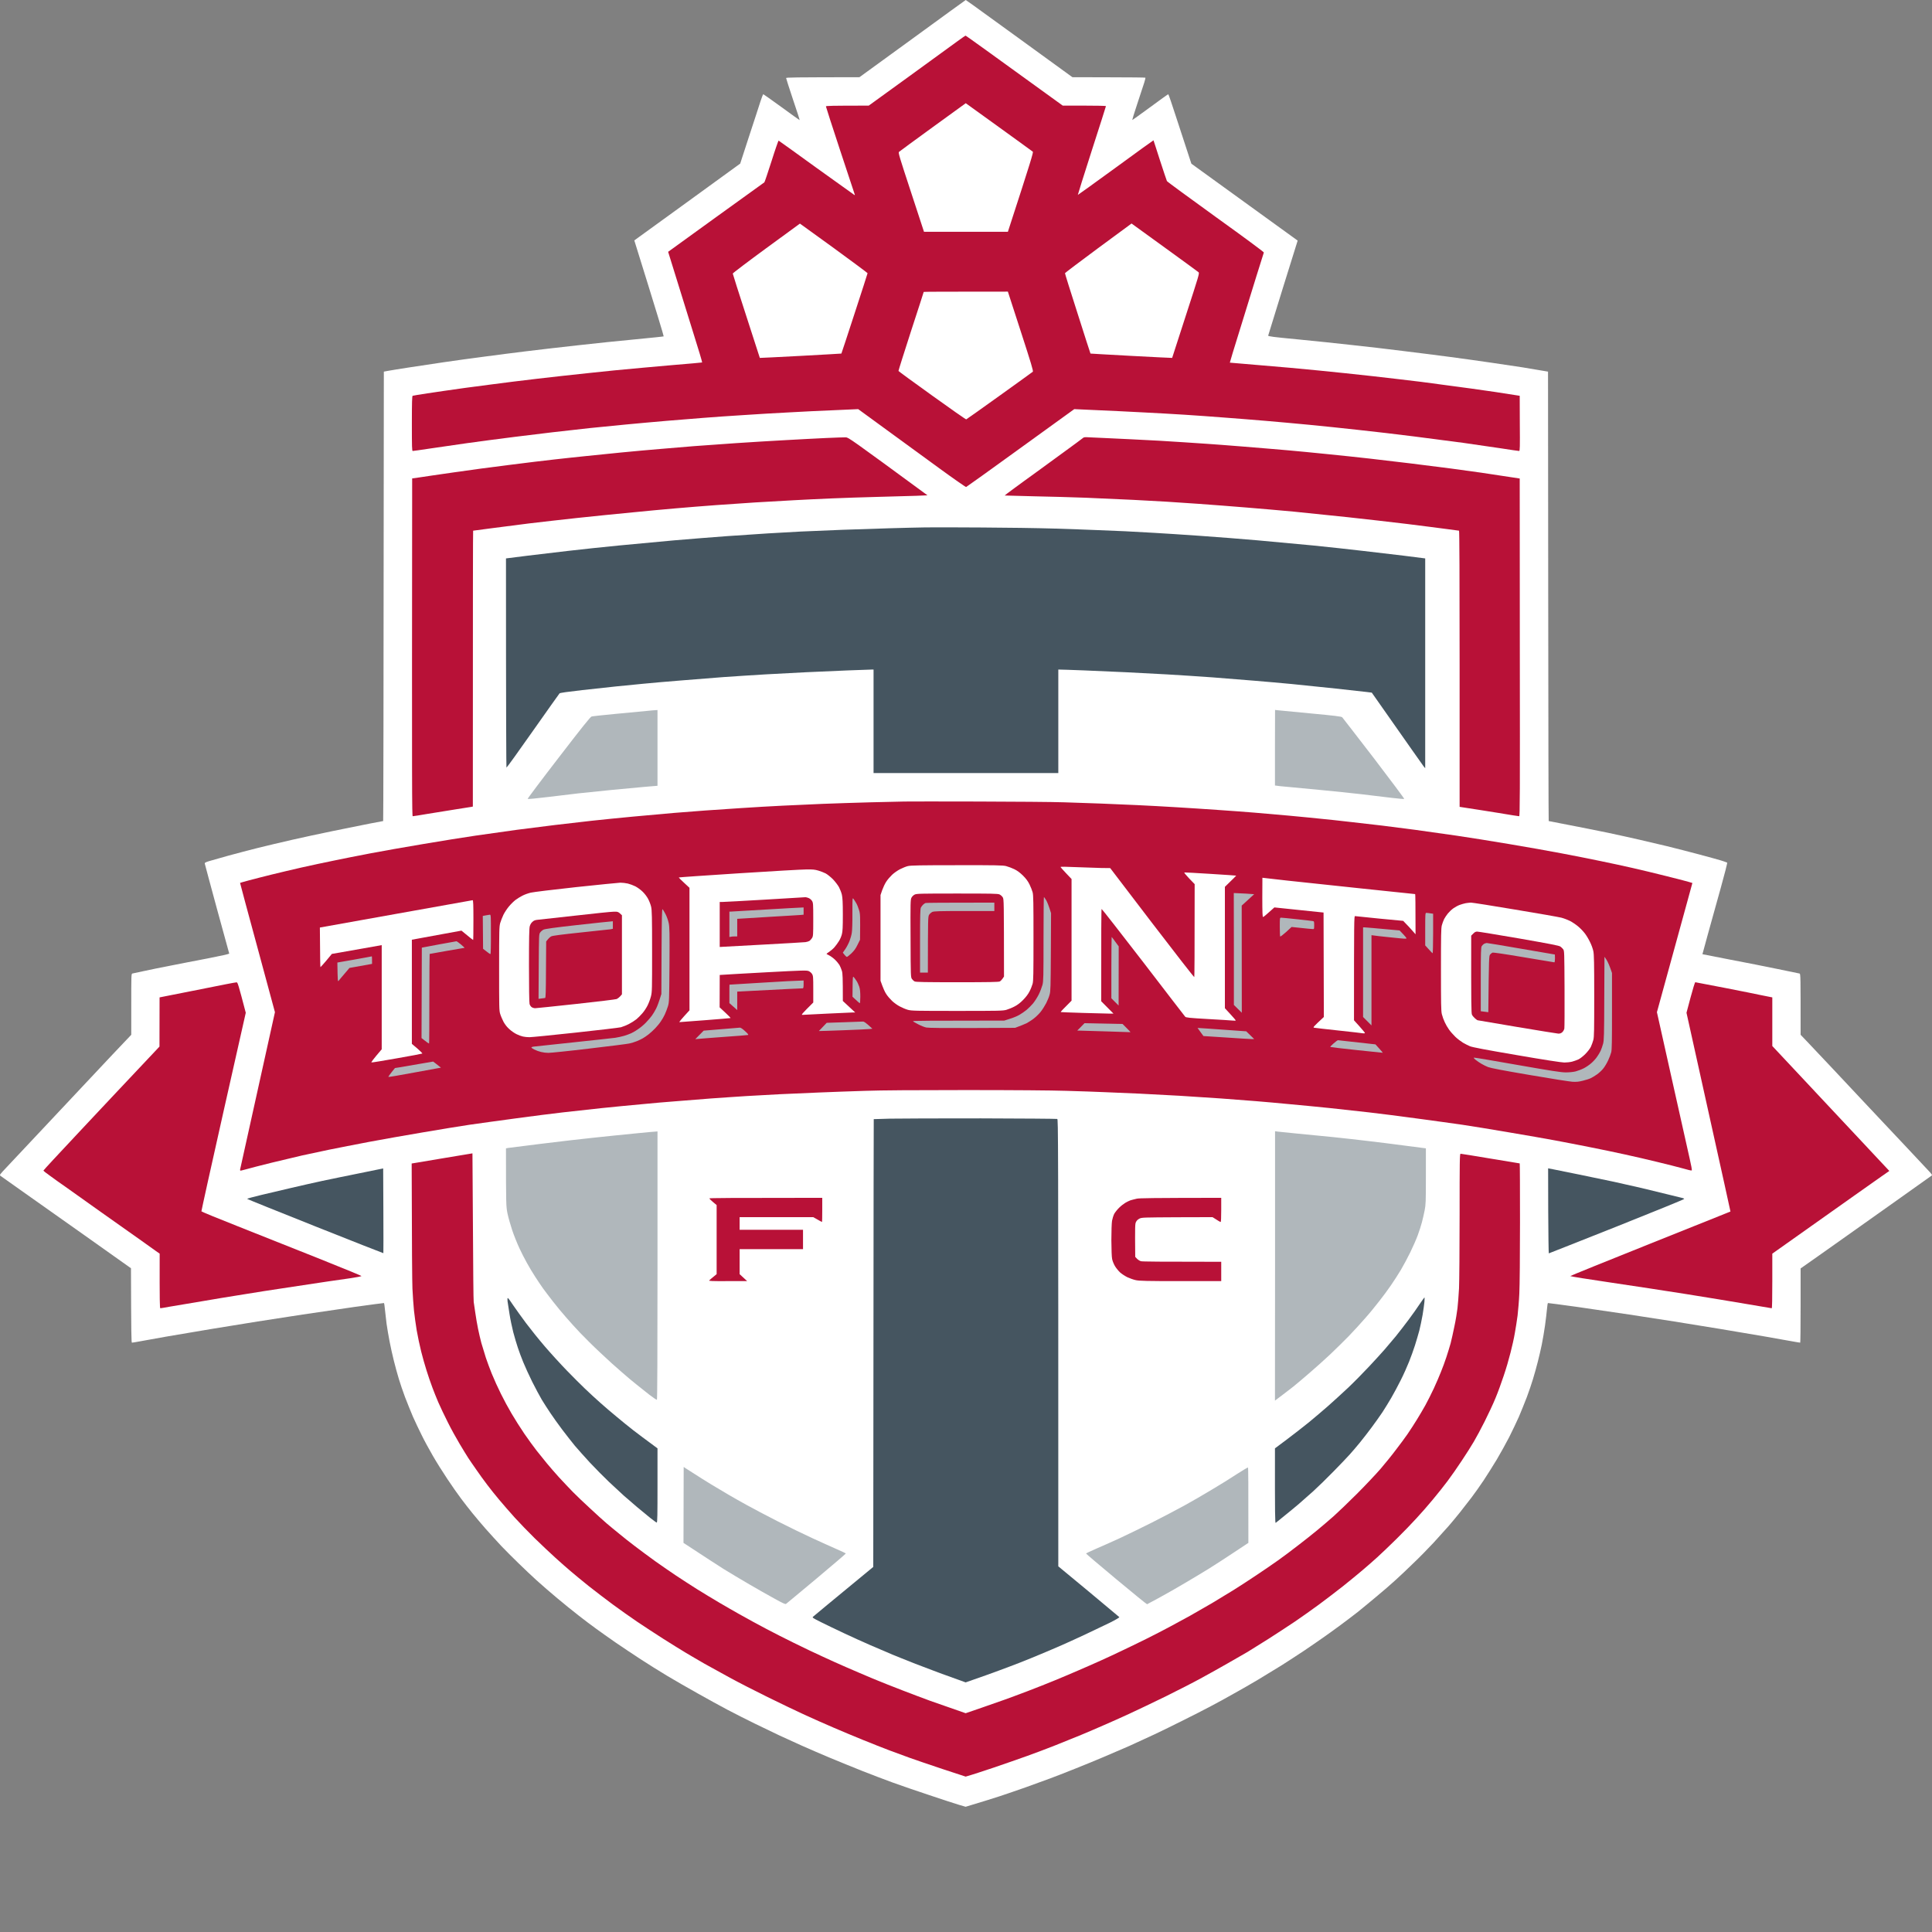 <svg width="200" height="200" viewBox="0 0 200 200" fill="none" xmlns="http://www.w3.org/2000/svg">
<rect x="0" y="0" width="200" height="200" fill="#808080" stroke="none"/>
<path d="M94.462 4.001L88.97 7.992C82.178 8.002 81.378 8.012 81.378 8.082C81.378 8.122 81.698 9.123 82.088 10.293C82.488 11.473 82.798 12.434 82.778 12.434C82.758 12.434 81.918 11.834 80.907 11.093C79.887 10.353 79.037 9.753 79.017 9.753C78.987 9.753 78.857 10.083 78.727 10.483C78.597 10.883 78.077 12.504 77.556 14.074L76.626 16.935C75.726 17.595 73.255 19.376 70.564 21.336L65.663 24.887C68.054 32.559 68.724 34.8 68.704 34.82C68.684 34.84 67.394 34.97 65.853 35.12C64.303 35.26 61.562 35.55 59.761 35.751C57.951 35.95 55.55 36.231 54.41 36.371C53.279 36.511 51.379 36.751 50.199 36.911C49.008 37.061 47.088 37.331 45.917 37.501C44.747 37.671 43.076 37.921 42.196 38.061C41.326 38.201 40.406 38.341 40.166 38.391L39.735 38.471C39.705 74.532 39.685 84.995 39.665 84.995C39.655 84.995 38.985 85.125 38.185 85.275C37.385 85.435 35.694 85.775 34.424 86.035C33.154 86.295 31.253 86.705 30.203 86.945C29.152 87.186 27.582 87.556 26.702 87.776C25.831 87.996 24.441 88.356 23.611 88.586C22.79 88.816 21.9 89.066 21.64 89.146C21.26 89.266 21.18 89.306 21.2 89.406C21.21 89.476 21.78 91.577 22.46 94.088C23.151 96.598 23.721 98.679 23.731 98.719C23.741 98.749 22.82 98.959 21.53 99.209C20.3 99.439 18.539 99.789 17.619 99.969C16.689 100.149 15.448 100.399 14.868 100.529C14.278 100.65 13.758 100.76 13.698 100.78C13.588 100.81 13.588 101.01 13.588 103.96V107.121C12.547 108.212 10.947 109.902 9.367 111.593C7.786 113.273 5.355 115.864 3.965 117.344C2.575 118.825 1.094 120.395 0.684 120.835C-0.036 121.596 -0.066 121.636 0.054 121.726C0.124 121.776 1.054 122.436 2.114 123.186C3.185 123.936 6.196 126.067 8.806 127.917L13.558 131.288C13.578 138.171 13.598 138.991 13.658 138.991C13.708 138.991 14.038 138.941 14.398 138.871C14.758 138.801 16.038 138.571 17.239 138.361C18.439 138.161 20.52 137.81 21.86 137.58C23.201 137.36 25.371 137.01 26.672 136.8C27.982 136.6 30.073 136.27 31.333 136.08C32.583 135.89 34.984 135.54 36.654 135.3C38.325 135.07 39.725 134.88 39.745 134.89C39.775 134.91 39.815 135.2 39.845 135.53C39.876 135.87 39.956 136.54 40.016 137.03C40.086 137.51 40.226 138.351 40.336 138.901C40.592 140.206 40.913 141.498 41.296 142.772C41.416 143.192 41.706 144.022 41.926 144.622C42.156 145.223 42.526 146.133 42.746 146.653C42.976 147.163 43.377 148.023 43.647 148.554C43.907 149.094 44.427 150.044 44.797 150.684C45.157 151.314 45.847 152.415 46.317 153.115C46.788 153.825 47.428 154.735 47.738 155.145C48.048 155.566 48.578 156.236 48.908 156.646C49.248 157.066 49.868 157.796 50.288 158.276C50.709 158.757 51.449 159.557 51.919 160.067C52.399 160.567 53.229 161.397 53.76 161.907C54.29 162.428 55.09 163.178 55.54 163.588C56.969 164.867 58.441 166.098 59.951 167.279C60.441 167.669 61.212 168.239 61.662 168.569C62.112 168.9 63.032 169.55 63.722 170.03C64.413 170.5 65.573 171.28 66.313 171.76C67.053 172.241 68.294 173.021 69.064 173.481C69.834 173.941 71.255 174.761 72.225 175.301C73.185 175.842 74.566 176.602 75.286 176.982C76.006 177.362 77.286 178.012 78.127 178.422C78.967 178.832 80.117 179.383 80.687 179.653C81.258 179.913 82.278 180.383 82.968 180.693C83.658 181.003 84.979 181.573 85.909 181.963C86.829 182.343 88.34 182.964 89.25 183.324C90.16 183.684 91.581 184.224 92.401 184.524C93.231 184.824 94.942 185.414 96.212 185.834C97.482 186.265 98.853 186.705 99.243 186.825L99.963 187.035C101.704 186.515 102.814 186.165 103.554 185.924C104.294 185.674 105.475 185.274 106.175 185.024C106.885 184.774 108.025 184.354 108.706 184.104C109.396 183.844 110.606 183.374 111.396 183.054C112.187 182.744 113.437 182.223 114.177 181.913C114.917 181.603 116.138 181.073 116.898 180.743C117.648 180.403 118.849 179.853 119.549 179.523C120.249 179.193 121.579 178.542 122.49 178.082C123.4 177.632 124.68 176.982 125.331 176.632C125.981 176.292 127.081 175.692 127.761 175.301C128.451 174.921 129.562 174.281 130.232 173.881C130.902 173.481 131.982 172.821 132.643 172.411C133.293 172 134.313 171.33 134.923 170.93C135.523 170.53 136.504 169.85 137.104 169.43C138.271 168.607 139.418 167.756 140.545 166.879C140.865 166.619 141.715 165.929 142.416 165.338C143.116 164.758 144.046 163.958 144.476 163.558C144.906 163.168 145.736 162.388 146.317 161.817C146.907 161.257 147.847 160.297 148.407 159.697C148.967 159.087 149.668 158.306 149.968 157.966C150.268 157.616 150.798 156.986 151.138 156.556C151.478 156.126 152.018 155.436 152.328 155.025C152.639 154.615 153.209 153.815 153.589 153.245C153.959 152.675 154.579 151.704 154.949 151.084C155.319 150.464 155.889 149.424 156.23 148.774C156.56 148.123 157.01 147.163 157.24 146.653C157.46 146.133 157.83 145.223 158.06 144.622C158.28 144.022 158.57 143.192 158.69 142.772C159.045 141.598 159.349 140.41 159.601 139.211C159.701 138.701 159.861 137.8 159.941 137.21C160.021 136.63 160.111 135.87 160.141 135.53C160.171 135.2 160.211 134.91 160.241 134.89C160.261 134.88 161.661 135.07 163.332 135.3C165.002 135.54 167.403 135.89 168.653 136.08C169.914 136.27 172.004 136.6 173.315 136.8C174.615 137.01 176.786 137.36 178.126 137.58C179.466 137.81 181.547 138.161 182.747 138.361C183.948 138.571 185.238 138.801 185.618 138.871C185.998 138.941 186.328 138.991 186.358 138.991C186.378 138.991 186.398 137.26 186.398 135.15V131.309C187.349 130.648 188.979 129.488 190.65 128.308C192.32 127.127 195.091 125.167 196.801 123.946C198.522 122.726 199.952 121.706 199.992 121.676C200.032 121.646 199.912 121.476 199.682 121.236C199.472 121.015 198.462 119.935 197.432 118.835C196.401 117.745 195.101 116.354 194.541 115.764C193.981 115.164 193.07 114.193 192.51 113.603C191.95 113.013 190.65 111.623 189.619 110.522C188.589 109.432 187.439 108.212 187.069 107.822L186.398 107.121C186.398 101.01 186.398 100.81 186.288 100.78C186.228 100.77 185.228 100.559 184.058 100.319C182.887 100.079 180.657 99.629 179.096 99.339C177.526 99.039 176.245 98.789 176.235 98.779C176.235 98.779 176.496 97.819 176.816 96.648C177.146 95.488 177.736 93.357 178.126 91.937C178.526 90.507 178.826 89.326 178.796 89.296C178.576 89.211 178.352 89.135 178.126 89.066C177.776 88.966 176.766 88.676 175.875 88.446C174.985 88.206 173.495 87.826 172.564 87.596C171.634 87.376 170.314 87.066 169.623 86.906C168.943 86.745 167.503 86.435 166.443 86.205C165.372 85.985 163.572 85.625 162.421 85.405C161.281 85.175 160.331 84.995 160.321 84.995C160.301 84.995 160.281 74.532 160.271 61.738L160.251 38.471C158.95 38.251 158.12 38.111 157.57 38.021C157.02 37.941 155.629 37.731 154.479 37.561C153.329 37.391 151.328 37.111 150.038 36.941C148.747 36.771 146.547 36.491 145.136 36.321C143.726 36.141 141.405 35.87 139.985 35.721C138.554 35.56 136.014 35.29 134.323 35.13C131.812 34.89 131.262 34.82 131.282 34.74C131.292 34.69 131.982 32.459 132.813 29.779L134.333 24.907C129.732 21.576 127.251 19.786 125.861 18.776L123.33 16.945C122.73 15.124 122.2 13.504 121.769 12.174C121.339 10.843 120.969 9.753 120.939 9.753C120.909 9.753 120.069 10.353 119.069 11.093C118.058 11.834 117.228 12.434 117.208 12.424C117.198 12.414 117.428 11.643 117.738 10.723C118.038 9.793 118.358 8.823 118.448 8.563C118.529 8.302 118.589 8.072 118.569 8.042C118.559 8.022 116.858 8.002 114.787 8.002L111.016 7.992C107.585 5.502 105.865 4.251 104.995 3.621C104.114 2.981 102.634 1.911 101.694 1.23C101.126 0.812 100.553 0.401 99.973 0C99.963 0 97.472 1.801 94.462 4.001Z" fill="white"/>
<path d="M99.153 4.242C98.733 4.542 96.493 6.172 94.172 7.863L89.931 10.934C85.979 10.934 85.499 10.954 85.499 11.014C85.499 11.054 86.159 13.114 86.98 15.595C87.79 18.066 88.47 20.116 88.49 20.156C88.51 20.186 88.49 20.196 88.45 20.186C88.41 20.166 86.64 18.896 84.509 17.365C82.388 15.825 80.628 14.565 80.598 14.555C80.578 14.545 80.238 15.505 79.868 16.685C79.487 17.876 79.157 18.856 79.127 18.876C79.107 18.896 76.847 20.516 74.116 22.487L69.165 26.068C70.475 30.299 71.275 32.87 71.785 34.51C72.305 36.151 72.706 37.501 72.686 37.521C72.675 37.531 71.255 37.661 69.535 37.801C67.814 37.952 65.143 38.191 63.603 38.342C62.052 38.502 59.632 38.752 58.221 38.912C56.821 39.062 54.54 39.332 53.17 39.502C51.789 39.672 49.539 39.972 48.168 40.152C46.788 40.342 45.017 40.602 44.227 40.722C43.437 40.842 42.757 40.952 42.717 40.972C42.657 40.992 42.637 41.623 42.637 43.843C42.637 46.324 42.647 46.684 42.727 46.684C42.787 46.684 43.577 46.574 44.497 46.434C45.417 46.294 47.148 46.044 48.358 45.874C49.559 45.704 51.779 45.414 53.29 45.224C55.881 44.897 58.475 44.593 61.072 44.313C62.052 44.213 63.733 44.043 64.813 43.943C65.903 43.833 67.794 43.673 69.034 43.563L72.876 43.253C73.756 43.183 75.566 43.053 76.907 42.973C78.247 42.883 80.368 42.753 81.628 42.693C82.879 42.623 85.019 42.513 86.37 42.463L88.84 42.353C93.151 45.494 95.642 47.314 97.163 48.425C98.683 49.535 99.963 50.425 100.014 50.415C100.054 50.405 102.594 48.585 105.645 46.374L111.207 42.353C115.038 42.523 117.159 42.623 118.389 42.693C119.629 42.753 121.54 42.863 122.64 42.933C123.74 43.003 125.571 43.133 126.701 43.223C127.842 43.303 129.762 43.463 130.983 43.563C132.203 43.663 134.244 43.853 135.514 43.973C136.784 44.093 139.075 44.333 140.605 44.503C142.136 44.663 144.747 44.974 146.417 45.184C148.078 45.394 150.358 45.694 151.479 45.844C152.589 46.004 154.329 46.254 155.33 46.404C156.34 46.564 157.2 46.684 157.26 46.684C157.34 46.684 157.35 46.334 157.33 43.823L157.32 40.972C155.67 40.702 153.889 40.442 152.289 40.222C150.688 40.002 148.368 39.692 147.137 39.532C145.897 39.382 143.636 39.112 142.106 38.942C140.575 38.772 138.045 38.502 136.484 38.352C134.914 38.191 132.223 37.951 130.482 37.811C128.752 37.661 127.322 37.541 127.312 37.541C127.302 37.531 127.752 36.041 128.322 34.22C128.882 32.4 129.672 29.849 130.072 28.559C130.472 27.268 130.813 26.178 130.833 26.138C130.843 26.088 128.872 24.628 125.851 22.457C123.1 20.466 120.82 18.806 120.8 18.746C120.77 18.696 120.45 17.726 120.079 16.595C119.719 15.455 119.409 14.525 119.409 14.525C119.399 14.515 117.639 15.785 115.508 17.345C113.367 18.906 111.597 20.176 111.577 20.176C111.567 20.166 112.207 18.106 113.017 15.595C113.828 13.084 114.488 11.014 114.488 10.983C114.488 10.954 113.487 10.934 112.257 10.934H110.016C102.274 5.322 99.993 3.691 99.963 3.691C99.924 3.691 99.563 3.941 99.153 4.242Z" fill="#B81137"/>
<path d="M96.553 13.164C94.682 14.525 93.112 15.675 93.061 15.725C92.972 15.805 93.122 16.285 94.312 19.906L95.652 23.997H104.335C106.766 16.525 106.986 15.765 106.916 15.705C106.876 15.665 105.295 14.525 103.415 13.164C101.534 11.804 99.984 10.684 99.974 10.684C99.974 10.684 98.433 11.804 96.553 13.164ZM79.328 25.688C77.417 27.088 75.847 28.279 75.856 28.319C75.856 28.369 76.487 30.349 77.257 32.72C78.017 35.091 78.647 37.041 78.657 37.051C78.657 37.061 80.558 36.961 82.879 36.841C85.189 36.711 87.1 36.611 87.1 36.601C87.11 36.601 87.72 34.741 88.46 32.47C89.2 30.199 89.811 28.319 89.811 28.279C89.801 28.249 88.23 27.078 86.31 25.678L82.808 23.147L79.328 25.688ZM113.688 25.678C111.797 27.078 110.247 28.249 110.247 28.279C110.237 28.319 110.827 30.199 111.557 32.47C112.277 34.741 112.877 36.601 112.887 36.601C112.887 36.611 114.798 36.711 117.109 36.841C119.429 36.961 121.33 37.061 121.34 37.051C121.34 37.041 121.98 35.061 122.76 32.66C124.121 28.469 124.181 28.279 124.071 28.179C124.001 28.119 122.51 27.028 120.74 25.748C118.969 24.468 117.429 23.357 117.329 23.277L117.139 23.137L113.688 25.678ZM95.622 30.219C95.622 30.239 95.032 32.07 94.302 34.3C93.582 36.521 93.001 38.372 93.011 38.402C93.031 38.442 94.602 39.592 96.502 40.953C98.403 42.323 99.994 43.433 100.024 43.413C100.064 43.403 101.604 42.303 103.465 40.972C105.315 39.642 106.876 38.522 106.916 38.482C106.986 38.422 106.756 37.651 105.665 34.291L104.335 30.189C97.583 30.189 95.622 30.199 95.622 30.219Z" fill="white"/>
<path d="M85.499 45.343C84.519 45.393 82.639 45.483 81.308 45.563C79.988 45.633 77.687 45.773 76.187 45.874C74.696 45.984 72.736 46.124 71.846 46.184C70.955 46.254 69.395 46.384 68.374 46.474C67.364 46.554 65.524 46.724 64.283 46.844C63.053 46.964 61.362 47.134 60.542 47.224C59.712 47.304 58.291 47.464 57.381 47.564C56.471 47.664 54.39 47.914 52.76 48.124C51.129 48.324 48.509 48.674 46.948 48.904C45.388 49.124 43.787 49.365 43.387 49.425L42.667 49.525C42.637 82.514 42.647 84.495 42.727 84.495C42.787 84.495 43.497 84.385 44.307 84.245C45.128 84.115 46.438 83.905 47.228 83.775C48.019 83.655 48.729 83.545 48.809 83.525L48.949 83.495C48.949 61.358 48.959 54.936 48.979 54.936C48.999 54.936 49.849 54.826 50.869 54.686C51.89 54.556 53.64 54.326 54.761 54.186C55.871 54.056 58.101 53.796 59.692 53.626C61.292 53.456 63.923 53.186 65.534 53.036C68.414 52.748 71.299 52.498 74.186 52.285C76.842 52.089 79.499 51.922 82.159 51.785C83.189 51.725 84.959 51.645 86.09 51.595C87.23 51.545 89.401 51.475 90.931 51.435C92.462 51.395 94.232 51.345 94.862 51.325L96.013 51.275C88.04 45.423 87.83 45.283 87.56 45.273C87.41 45.263 86.48 45.303 85.499 45.343ZM112.117 45.333C112.067 45.383 111.117 46.084 110.017 46.884C108.926 47.684 107.576 48.664 107.026 49.065C106.476 49.455 105.565 50.125 105.005 50.535C104.445 50.945 103.995 51.285 104.005 51.295C104.015 51.295 105.355 51.335 106.996 51.375C108.626 51.405 111.057 51.475 112.397 51.525C113.738 51.585 115.938 51.685 117.299 51.745C118.659 51.815 120.22 51.905 120.77 51.935C121.32 51.975 122.79 52.075 124.051 52.155C127.354 52.393 130.655 52.663 133.954 52.966C135.224 53.096 137.715 53.346 139.485 53.536C141.246 53.726 144.047 54.046 145.697 54.246C147.348 54.456 149.208 54.686 149.838 54.776C150.469 54.866 151.009 54.936 151.039 54.936C151.079 54.936 151.099 59.738 151.099 69.23V83.525C152.629 83.755 153.99 83.975 155.12 84.155C156.24 84.345 157.2 84.495 157.261 84.495C157.341 84.495 157.351 82.524 157.331 67.02L157.321 49.535C155.58 49.264 154.3 49.075 153.349 48.934C152.409 48.804 150.999 48.604 150.228 48.504C147.421 48.138 144.61 47.794 141.796 47.474C140.706 47.354 138.715 47.134 137.355 47.004C135.994 46.864 134.224 46.694 133.424 46.624C132.613 46.554 131.823 46.484 131.673 46.474C131.513 46.454 130.153 46.344 128.642 46.224C127.132 46.104 125.471 45.974 124.951 45.944C124.441 45.904 123.361 45.834 122.55 45.783C121.74 45.733 120.59 45.663 119.99 45.623C119.389 45.593 118.079 45.523 117.079 45.473C116.088 45.423 114.848 45.363 114.328 45.343C113.818 45.323 113.128 45.293 112.797 45.273C112.327 45.243 112.187 45.253 112.117 45.333Z" fill="#B81137"/>
<path d="M95.812 54.596C95.072 54.606 93.381 54.646 92.061 54.686C90.731 54.726 88.54 54.797 87.19 54.846C85.829 54.897 83.889 54.977 82.878 55.026C81.858 55.087 80.338 55.167 79.497 55.217C78.657 55.267 76.776 55.397 75.316 55.497C73.856 55.607 71.365 55.797 69.784 55.937C68.204 56.077 65.643 56.317 64.103 56.467C62.552 56.617 60.182 56.867 58.821 57.027C57.461 57.187 55.56 57.407 54.6 57.527C53.64 57.647 52.749 57.757 52.62 57.777L52.379 57.807C52.379 74.572 52.409 79.444 52.429 79.464C52.459 79.474 53.69 77.773 55.16 75.673C56.641 73.572 57.881 71.822 57.921 71.781C57.961 71.721 58.771 71.611 60.262 71.441C61.512 71.301 63.083 71.131 63.753 71.061C64.423 70.991 65.703 70.861 66.594 70.781C67.494 70.691 69.244 70.541 70.505 70.441C71.755 70.341 73.736 70.181 74.906 70.091C76.076 70.011 78.027 69.881 79.247 69.811C80.468 69.741 82.338 69.641 83.409 69.591C84.469 69.541 86.429 69.461 87.75 69.401C89.07 69.351 90.221 69.311 90.29 69.311H90.43V80.024H109.556V69.311C109.816 69.311 110.967 69.351 112.267 69.401C113.577 69.461 115.518 69.541 116.578 69.591C117.649 69.641 119.529 69.741 120.769 69.811C122 69.881 124.14 70.021 125.521 70.121C126.891 70.231 128.862 70.381 129.892 70.471C130.922 70.551 132.653 70.711 133.733 70.811C134.814 70.921 136.864 71.131 138.295 71.281C139.715 71.441 141.135 71.591 141.446 71.631L142.006 71.701C146.077 77.503 147.317 79.264 147.397 79.364L147.537 79.524V57.807C147.177 57.757 146.287 57.647 145.327 57.527C144.356 57.407 142.486 57.187 141.165 57.037C139.845 56.877 137.484 56.627 135.924 56.467C134.353 56.317 131.783 56.077 130.202 55.937C128.622 55.797 125.921 55.587 124.2 55.467C122.49 55.347 120.339 55.207 119.429 55.157C118.509 55.107 117.188 55.036 116.488 54.996C115.788 54.967 114.488 54.907 113.617 54.877C112.737 54.837 110.696 54.767 109.086 54.716C107.466 54.666 104.125 54.616 101.654 54.606C99.173 54.586 96.542 54.586 95.812 54.596Z" fill="#455560"/>
<path d="M66.883 73.602C66.413 73.642 64.993 73.782 63.722 73.902C62.452 74.022 61.342 74.142 61.242 74.172C61.122 74.202 60.291 75.233 57.831 78.434C56.04 80.754 54.6 82.675 54.62 82.705C54.65 82.735 55.59 82.645 56.73 82.505C57.861 82.365 59.291 82.195 59.911 82.125C62.187 81.881 64.464 81.657 66.743 81.454L68.064 81.344V73.502C67.804 73.512 67.344 73.552 66.883 73.602ZM131.983 77.403V81.314C132.203 81.355 132.773 81.415 133.393 81.465C134.003 81.525 135.524 81.665 136.764 81.785C138.004 81.905 139.865 82.095 140.915 82.215C141.965 82.335 143.386 82.505 144.076 82.595C144.756 82.675 145.346 82.725 145.366 82.705C145.386 82.675 143.976 80.784 142.226 78.494C140.465 76.213 138.995 74.302 138.945 74.252C138.875 74.172 138.134 74.082 135.774 73.862C134.083 73.702 132.543 73.552 132.343 73.532L131.993 73.492L131.983 77.403Z" fill="#B0B7BB"/>
<path d="M93.621 82.974C93.191 82.984 91.631 83.024 90.15 83.054C88.68 83.094 86.439 83.164 85.189 83.214C83.928 83.264 82.048 83.354 80.998 83.404C79.947 83.454 78.007 83.564 76.686 83.654C75.366 83.745 73.695 83.855 72.975 83.905C72.245 83.955 70.805 84.075 69.754 84.155C68.704 84.245 66.803 84.415 65.533 84.535C64.263 84.655 62.342 84.845 61.252 84.965C60.172 85.085 58.461 85.285 57.441 85.405C56.43 85.525 54.65 85.755 53.48 85.905C52.309 86.065 50.399 86.335 49.228 86.505C48.058 86.675 45.617 87.066 43.797 87.376C41.976 87.676 39.526 88.116 38.355 88.336C37.185 88.556 35.484 88.896 34.574 89.086C33.664 89.266 32.153 89.596 31.203 89.806C30.263 90.026 28.862 90.347 28.112 90.537C27.352 90.727 26.312 90.987 25.801 91.127C25.281 91.267 24.851 91.387 24.851 91.397C24.841 91.397 25.651 94.408 26.652 98.089L28.462 104.781C25.691 117.274 24.881 120.965 24.861 121.045C24.841 121.125 24.861 121.186 24.911 121.186C24.951 121.186 25.241 121.105 25.551 121.025C25.861 120.935 27.012 120.635 28.112 120.365C29.212 120.095 30.633 119.765 31.263 119.615C31.903 119.475 33.164 119.205 34.074 119.015C34.984 118.835 36.835 118.465 38.165 118.215C39.505 117.965 42.026 117.514 43.767 117.224C45.497 116.924 47.678 116.574 48.608 116.434C49.528 116.304 51.659 116.004 53.319 115.784C54.99 115.554 57.211 115.274 58.261 115.154C59.301 115.034 61.102 114.834 62.252 114.714C63.403 114.594 65.263 114.414 66.383 114.313C67.494 114.203 69.094 114.063 69.944 114.003C70.785 113.933 72.425 113.803 73.596 113.713C74.766 113.633 76.426 113.513 77.287 113.463C78.137 113.413 79.687 113.333 80.718 113.273C81.748 113.223 83.608 113.143 84.839 113.093C86.079 113.043 88.2 112.963 89.56 112.923C91.151 112.863 94.832 112.843 99.963 112.843C105.015 112.843 108.806 112.873 110.396 112.923C111.767 112.963 113.587 113.023 114.427 113.063C115.268 113.093 116.858 113.163 117.958 113.213C119.059 113.273 120.929 113.363 122.11 113.433C123.3 113.503 125.221 113.633 126.391 113.713C127.561 113.803 129.202 113.933 130.042 113.993C130.892 114.063 132.493 114.203 133.603 114.313C134.723 114.414 136.584 114.594 137.734 114.714C138.885 114.834 140.685 115.034 141.725 115.154C142.776 115.274 144.996 115.554 146.667 115.784C148.327 116.004 150.458 116.304 151.378 116.434C152.309 116.574 154.489 116.924 156.22 117.224C157.96 117.514 160.121 117.895 161.031 118.065C161.941 118.235 163.552 118.545 164.592 118.755C165.642 118.965 167.263 119.295 168.193 119.505C169.113 119.705 170.634 120.055 171.564 120.285C172.494 120.505 173.665 120.805 174.175 120.945C174.675 121.095 175.115 121.196 175.135 121.165C175.165 121.135 175.065 120.585 174.915 119.945C174.775 119.305 173.945 115.624 173.085 111.773L171.524 104.781C173.465 97.709 174.295 94.698 174.615 93.527L175.195 91.407C174.805 91.277 173.745 91.007 172.594 90.717C171.444 90.427 169.814 90.036 168.973 89.846C168.133 89.656 166.623 89.326 165.632 89.126C164.632 88.916 162.862 88.566 161.691 88.346C160.521 88.116 158.06 87.686 156.22 87.376C154.389 87.066 151.928 86.675 150.758 86.505C149.588 86.335 147.677 86.065 146.507 85.905C145.336 85.755 143.796 85.555 143.076 85.465C142.356 85.385 140.905 85.215 139.855 85.095C138.805 84.975 137.384 84.815 136.704 84.755C136.014 84.685 134.533 84.535 133.423 84.435C132.303 84.335 130.702 84.195 129.862 84.125C129.012 84.055 127.311 83.925 126.081 83.845C124.84 83.754 122.9 83.635 121.77 83.564C120.629 83.495 118.809 83.394 117.708 83.344C116.608 83.294 114.918 83.224 113.957 83.184C112.997 83.144 111.277 83.094 110.146 83.054C109.016 83.014 105.005 82.984 101.244 82.974C97.483 82.964 94.052 82.964 93.621 82.974Z" fill="#B81137"/>
<path d="M93.992 89.655C93.802 89.695 93.442 89.845 93.182 89.975C92.921 90.105 92.551 90.365 92.351 90.555C92.151 90.745 91.871 91.065 91.741 91.275C91.601 91.485 91.421 91.876 91.321 92.156L91.151 92.656V101.528C91.421 102.299 91.601 102.699 91.741 102.899C91.871 103.109 92.151 103.429 92.351 103.619C92.551 103.809 92.912 104.069 93.152 104.189C93.392 104.319 93.772 104.479 93.992 104.539C94.372 104.639 94.762 104.649 99.083 104.649C103.445 104.649 103.805 104.639 104.175 104.539C104.405 104.469 104.785 104.319 105.025 104.189C105.305 104.049 105.625 103.809 105.895 103.529C106.175 103.249 106.425 102.929 106.566 102.649C106.696 102.409 106.836 102.049 106.896 101.838C106.976 101.518 106.986 100.858 106.986 97.087C106.986 93.446 106.976 92.656 106.896 92.366C106.846 92.186 106.706 91.816 106.576 91.555C106.415 91.225 106.215 90.955 105.905 90.645C105.585 90.335 105.325 90.135 104.995 89.975C104.721 89.846 104.436 89.739 104.145 89.655C103.825 89.575 103.085 89.555 99.053 89.565C95.312 89.565 94.272 89.585 93.992 89.655ZM109.786 89.755C109.796 89.785 110.057 90.075 110.367 90.405L110.927 90.995V103.589C110.027 104.479 109.786 104.749 109.806 104.769C109.816 104.779 110.877 104.819 112.147 104.859C113.418 104.899 114.638 104.929 114.868 104.929H115.268L113.998 103.649C113.988 96.267 114.008 94.106 114.038 94.096C114.058 94.076 115.998 96.557 118.349 99.608C120.69 102.659 122.64 105.199 122.69 105.249C122.75 105.34 123.12 105.38 125.051 105.49C126.301 105.56 127.462 105.63 127.622 105.65C127.792 105.67 127.922 105.66 127.922 105.64C127.922 105.61 127.672 105.309 127.362 104.979L126.801 104.369V91.805C127.722 90.915 127.982 90.645 127.972 90.645C127.962 90.635 126.771 90.555 125.331 90.465C123.891 90.375 122.66 90.305 122.61 90.315C122.56 90.335 122.74 90.555 123.1 90.935L123.671 91.525C123.671 98.958 123.651 101.128 123.631 101.148C123.601 101.168 121.63 98.638 119.249 95.527L114.928 89.865C114.568 89.875 113.598 89.845 112.547 89.805C111.507 89.775 110.447 89.735 110.207 89.725C109.967 89.715 109.776 89.735 109.786 89.755ZM76.467 90.405C73.066 90.625 70.275 90.815 70.265 90.835C70.265 90.855 70.505 91.105 70.815 91.385L71.375 91.906V104.589C70.505 105.53 70.285 105.81 70.335 105.81C70.375 105.81 71.575 105.72 73.006 105.61C74.426 105.5 75.606 105.4 75.626 105.39C75.647 105.37 75.396 105.119 75.076 104.819L74.496 104.279L74.506 100.928C75.106 100.888 77.127 100.768 79.388 100.648C83.109 100.448 83.519 100.438 83.719 100.528C83.839 100.578 83.989 100.708 84.059 100.818C84.179 101.008 84.189 101.138 84.189 102.399V103.779C82.989 104.969 82.929 105.059 83.059 105.059C83.149 105.059 84.319 104.999 85.659 104.929C86.99 104.869 88.19 104.809 88.31 104.809H88.53L87.25 103.619C87.25 101.128 87.23 100.768 87.15 100.498C87.09 100.308 86.98 100.038 86.9 99.898C86.82 99.768 86.61 99.508 86.43 99.338C86.24 99.158 85.969 98.968 85.829 98.898C85.679 98.828 85.559 98.758 85.559 98.748C85.559 98.728 85.689 98.627 85.859 98.517C86.019 98.407 86.27 98.197 86.4 98.037C86.54 97.877 86.74 97.597 86.85 97.417C86.97 97.237 87.1 96.917 87.15 96.717C87.23 96.417 87.25 95.977 87.25 94.686C87.25 93.406 87.22 92.936 87.15 92.616C87.1 92.396 86.96 92.046 86.85 91.835C86.74 91.635 86.46 91.265 86.22 91.015C85.98 90.775 85.639 90.505 85.469 90.415C85.299 90.325 84.959 90.195 84.719 90.125C84.359 90.015 84.139 89.995 83.469 90.005C83.019 90.005 79.868 90.185 76.467 90.405ZM130.673 92.896C130.673 94.486 130.693 94.936 130.753 94.926C130.793 94.926 131.073 94.706 131.373 94.426L131.923 93.936L137.014 94.466L137.044 105.279C135.924 106.32 135.894 106.36 136.044 106.39C136.134 106.41 137.265 106.54 138.575 106.68C139.885 106.82 141.026 106.95 141.116 106.97C141.216 106.98 141.296 106.97 141.296 106.93C141.296 106.9 141.036 106.59 140.726 106.24L140.165 105.62C140.165 95.097 140.175 94.806 140.275 94.836C140.335 94.846 141.486 94.966 142.826 95.097L145.257 95.327C145.697 95.777 145.987 96.087 146.177 96.307L146.537 96.717C146.537 93.496 146.517 92.556 146.497 92.556C146.467 92.556 143.926 92.286 140.856 91.966C137.775 91.635 134.354 91.275 133.233 91.155C132.113 91.035 131.083 90.915 130.943 90.895L130.683 90.865L130.673 92.896ZM59.632 91.835C57.311 92.086 55.2 92.346 54.95 92.406C54.69 92.466 54.29 92.606 54.07 92.726C53.85 92.836 53.53 93.036 53.36 93.166C53.19 93.296 52.89 93.586 52.7 93.816C52.51 94.036 52.25 94.426 52.12 94.686C51.999 94.947 51.84 95.337 51.779 95.557C51.679 95.937 51.669 96.297 51.669 100.278C51.669 104.289 51.669 104.619 51.779 104.959C51.84 105.169 51.999 105.53 52.12 105.77C52.28 106.06 52.48 106.32 52.73 106.54C52.93 106.73 53.27 106.96 53.48 107.06C53.68 107.16 53.98 107.27 54.13 107.3C54.29 107.34 54.59 107.37 54.81 107.37C55.02 107.37 57.161 107.16 59.552 106.9C61.952 106.64 64.083 106.39 64.283 106.34C64.862 106.16 65.403 105.879 65.884 105.51C66.044 105.38 66.314 105.109 66.494 104.899C66.674 104.699 66.914 104.329 67.034 104.089C67.154 103.849 67.314 103.429 67.384 103.149C67.504 102.679 67.504 102.449 67.504 98.468C67.504 94.906 67.484 94.216 67.404 93.866C67.354 93.646 67.214 93.276 67.094 93.056C66.974 92.826 66.734 92.506 66.524 92.306C66.324 92.106 65.984 91.866 65.774 91.755C65.553 91.645 65.203 91.516 64.993 91.465C64.773 91.415 64.433 91.375 64.223 91.375C64.013 91.385 61.953 91.585 59.632 91.835Z" fill="white"/>
<path d="M127.731 98.239V104.031L128.551 104.841L128.541 93.748L129.832 92.567C129.202 92.517 128.721 92.487 128.371 92.477L127.721 92.447L127.731 98.239Z" fill="#B0B7BB"/>
<path d="M94.681 92.608C94.561 92.668 94.411 92.808 94.351 92.938C94.251 93.138 94.241 93.438 94.261 97.159C94.271 101.131 94.281 101.181 94.411 101.351C94.481 101.451 94.601 101.561 94.691 101.601C94.801 101.661 95.842 101.681 99.083 101.681C102.334 101.681 103.374 101.661 103.494 101.601C103.574 101.561 103.704 101.431 103.784 101.311L103.934 101.091C103.924 93.208 103.924 93.088 103.804 92.888C103.718 92.76 103.601 92.657 103.464 92.588C103.274 92.508 102.644 92.498 99.073 92.498C95.221 92.498 94.881 92.508 94.681 92.608ZM79.217 93.128C76.986 93.258 75.005 93.368 74.826 93.368H74.505V98.03C74.966 98 76.896 97.9 79.097 97.78C81.297 97.66 83.218 97.549 83.378 97.529C83.528 97.51 83.718 97.45 83.798 97.4C83.868 97.35 83.988 97.219 84.058 97.109C84.178 96.919 84.188 96.789 84.188 95.189C84.188 93.578 84.178 93.448 84.058 93.258C83.972 93.133 83.855 93.034 83.718 92.968C83.598 92.918 83.448 92.878 83.388 92.878C83.328 92.888 81.447 92.998 79.217 93.128Z" fill="#B81137"/>
<path d="M108.025 97.198C108.025 101.14 108.015 101.57 107.915 101.96C107.845 102.21 107.675 102.66 107.525 102.96C107.359 103.28 107.165 103.585 106.945 103.87C106.785 104.06 106.485 104.361 106.285 104.531C106.085 104.701 105.734 104.941 105.504 105.071C105.274 105.201 104.834 105.381 104.524 105.471L103.964 105.651C96.102 105.651 94.501 105.671 94.511 105.711C94.521 105.751 94.771 105.901 95.061 106.041C95.351 106.191 95.731 106.341 95.902 106.371C96.102 106.411 97.762 106.431 100.653 106.421L105.084 106.401C105.714 106.171 106.065 106.021 106.275 105.921C106.475 105.811 106.815 105.601 107.015 105.441C107.225 105.281 107.545 104.971 107.725 104.751C107.905 104.521 108.165 104.11 108.305 103.84C108.445 103.56 108.605 103.17 108.655 102.96C108.755 102.63 108.765 102.15 108.785 98.559L108.805 94.528C108.565 93.747 108.405 93.377 108.305 93.197C108.195 93.017 108.095 92.867 108.065 92.867C108.045 92.867 108.025 94.818 108.025 97.198ZM88.239 94.528C88.249 95.418 88.219 96.338 88.179 96.558C88.149 96.778 88.039 97.159 87.949 97.398C87.859 97.639 87.659 98.019 87.519 98.229L87.249 98.619C87.509 98.969 87.629 99.059 87.669 99.059C87.709 99.059 87.919 98.899 88.129 98.699C88.409 98.429 88.579 98.209 88.769 97.809L89.029 97.288C89.06 94.768 89.05 94.608 88.93 94.218C88.859 93.978 88.73 93.647 88.639 93.497C88.549 93.337 88.419 93.147 88.359 93.057C88.239 92.907 88.239 92.927 88.239 94.528Z" fill="#B0B7BB"/>
<path d="M40.986 94.608L33.113 96.018C33.133 99.199 33.153 100.12 33.173 100.12C33.193 100.12 33.463 99.809 33.783 99.439L34.354 98.749C35.474 98.549 36.634 98.349 37.655 98.169L39.515 97.839V108.622C38.575 109.722 38.405 109.972 38.455 109.982C38.505 110.002 39.695 109.802 41.106 109.552C42.516 109.312 43.686 109.082 43.716 109.062C43.746 109.042 43.516 108.812 43.206 108.542L42.636 108.062V97.279C43.826 97.059 44.977 96.849 45.967 96.668L47.768 96.338C48.678 97.089 48.958 97.309 48.978 97.309C48.998 97.309 49.008 96.378 49.008 95.248C49.008 93.638 48.988 93.188 48.928 93.188C48.888 93.198 45.317 93.828 40.986 94.608Z" fill="white"/>
<path d="M95.812 93.478C95.752 93.498 95.652 93.567 95.562 93.648C95.482 93.718 95.382 93.858 95.332 93.948C95.262 94.088 95.242 94.708 95.242 97.399V100.68H96.052C96.062 95.018 96.062 94.898 96.182 94.698C96.252 94.588 96.402 94.458 96.522 94.398C96.712 94.328 97.222 94.308 99.833 94.308H102.934V93.438C97.482 93.438 95.862 93.457 95.812 93.478Z" fill="#B0B7BB"/>
<path d="M151.729 93.498C151.569 93.528 151.289 93.608 151.099 93.678C150.908 93.748 150.618 93.908 150.438 94.038C150.258 94.168 150.008 94.408 149.888 94.558C149.758 94.718 149.578 94.978 149.498 95.138C149.418 95.298 149.308 95.598 149.258 95.788C149.178 96.098 149.168 96.808 149.168 100.37C149.168 103.881 149.178 104.651 149.258 104.981C149.409 105.558 149.663 106.104 150.008 106.591C150.148 106.791 150.448 107.132 150.668 107.342C150.888 107.552 151.239 107.812 151.449 107.942C151.649 108.062 151.979 108.222 152.159 108.302C152.419 108.412 153.729 108.662 157.01 109.222C159.781 109.702 161.672 109.992 161.942 109.992C162.182 109.992 162.542 109.952 162.742 109.902C162.932 109.852 163.232 109.742 163.392 109.672C163.562 109.592 163.872 109.352 164.102 109.122C164.342 108.882 164.582 108.572 164.683 108.372C164.773 108.182 164.883 107.862 164.943 107.652C165.023 107.332 165.033 106.651 165.033 103.09C165.033 99.639 165.013 98.829 164.943 98.469C164.893 98.229 164.743 97.799 164.602 97.529C164.472 97.249 164.232 96.849 164.072 96.638C163.862 96.368 163.624 96.12 163.362 95.898C163.132 95.708 162.762 95.458 162.532 95.338C162.312 95.228 161.902 95.068 161.632 94.998C161.352 94.928 159.201 94.548 156.83 94.158C154.47 93.758 152.419 93.438 152.269 93.438C152.129 93.448 151.879 93.468 151.729 93.498Z" fill="white"/>
<path d="M79.217 94.158C77.327 94.268 75.716 94.368 75.646 94.368H75.506V96.998C75.716 96.948 75.906 96.938 76.046 96.938H76.317V95.118C77.017 95.068 78.417 94.988 79.877 94.898C81.338 94.818 82.678 94.728 82.858 94.718L83.189 94.688V93.938C82.778 93.948 81.108 94.047 79.217 94.158ZM68.484 98.479L68.464 102.9C68.204 103.75 68.034 104.191 67.914 104.421C67.794 104.651 67.604 104.981 67.474 105.151C67.354 105.321 67.074 105.641 66.864 105.861C66.654 106.081 66.304 106.371 66.094 106.511C65.893 106.661 65.573 106.851 65.383 106.941C65.193 107.031 64.843 107.161 64.603 107.231C64.363 107.301 63.953 107.391 63.693 107.431C63.433 107.461 61.492 107.682 59.382 107.902C57.271 108.122 55.42 108.322 55.27 108.342C55.13 108.352 55.01 108.402 55.01 108.432C55.01 108.472 55.14 108.562 55.3 108.642C55.757 108.869 56.26 108.989 56.771 108.992C57.001 108.992 58.891 108.802 60.962 108.552C63.033 108.312 64.913 108.072 65.143 108.022C65.373 107.972 65.733 107.862 65.924 107.782C66.124 107.702 66.394 107.571 66.534 107.491C66.674 107.411 66.944 107.231 67.134 107.081C67.314 106.941 67.634 106.651 67.824 106.451C68.014 106.251 68.284 105.931 68.404 105.741C68.534 105.561 68.724 105.231 68.824 105.011C68.924 104.801 69.064 104.421 69.144 104.17C69.274 103.73 69.274 103.62 69.304 99.869C69.324 96.588 69.314 95.958 69.224 95.558C69.174 95.298 69.024 94.878 68.894 94.628C68.764 94.378 68.624 94.148 68.584 94.118C68.524 94.067 68.504 94.958 68.484 98.479Z" fill="#B0B7BB"/>
<path d="M59.632 94.777C57.721 94.987 55.971 95.187 55.74 95.207C55.4 95.237 55.28 95.277 55.12 95.427C54.99 95.537 54.89 95.707 54.84 95.887C54.78 96.107 54.76 97.128 54.76 99.948C54.76 102.059 54.78 103.81 54.82 103.93C54.85 104.05 54.95 104.2 55.04 104.26C55.12 104.32 55.29 104.37 55.4 104.37C55.511 104.37 57.411 104.17 59.632 103.93C61.852 103.69 63.743 103.459 63.843 103.419C63.943 103.369 64.103 103.249 64.203 103.139L64.383 102.929V94.747C64.013 94.387 63.973 94.367 63.553 94.377C63.303 94.377 61.542 94.557 59.632 94.777Z" fill="#B81137"/>
<path d="M147.537 96.189V97.869C148.097 98.489 148.277 98.679 148.307 98.679C148.327 98.679 148.357 97.759 148.357 96.639V94.588C147.897 94.518 147.707 94.498 147.647 94.498C147.547 94.498 147.537 94.618 147.537 96.189ZM50.289 94.758L49.978 94.818L50.008 98.219C50.569 98.669 50.749 98.789 50.779 98.759C50.799 98.739 50.829 97.809 50.819 96.699C50.819 94.818 50.819 94.688 50.709 94.688C50.649 94.698 50.459 94.728 50.289 94.758ZM132.483 95.948C132.483 96.479 132.503 96.919 132.523 96.949C132.553 96.969 132.833 96.759 133.143 96.479L133.703 95.959C135.304 96.129 135.824 96.178 135.904 96.178C136.034 96.189 136.044 96.159 136.044 95.778C136.044 95.408 136.034 95.368 135.904 95.348C135.824 95.328 135.083 95.248 134.263 95.158C133.443 95.068 132.703 94.998 132.623 94.998C132.483 94.998 132.483 95.008 132.483 95.948ZM59.761 95.758C57.421 96.019 56.41 96.159 56.26 96.239C56.15 96.289 55.99 96.429 55.92 96.529C55.79 96.709 55.79 96.779 55.77 100.06L55.75 103.401C56.22 103.331 56.39 103.311 56.43 103.311C56.49 103.311 56.51 102.67 56.52 100.38L56.54 97.459C56.791 97.129 56.961 96.979 57.071 96.929C57.221 96.859 58.141 96.739 60.132 96.529C61.692 96.369 63.082 96.219 63.212 96.198L63.443 96.148V95.368C63.132 95.388 61.562 95.558 59.761 95.758ZM141.105 100.64V105.281L141.975 106.151V96.809C142.296 96.859 143.056 96.949 143.886 97.029C144.706 97.119 145.447 97.189 145.527 97.169C145.647 97.159 145.627 97.109 145.276 96.729L144.886 96.319C142.176 96.069 141.325 95.999 141.245 95.999H141.105V100.64Z" fill="#B0B7BB"/>
<path d="M152.508 96.648L152.298 96.858C152.288 104.15 152.308 104.9 152.378 105.04C152.418 105.14 152.558 105.3 152.688 105.42C152.808 105.53 152.938 105.62 152.978 105.62C153.008 105.62 154.849 105.93 157.049 106.31C159.26 106.68 161.18 106.991 161.32 107.001C161.501 107.001 161.611 106.961 161.741 106.841C161.837 106.74 161.906 106.616 161.941 106.48C161.961 106.37 161.971 104.51 161.961 102.359C161.941 98.558 161.941 98.438 161.821 98.268C161.751 98.178 161.621 98.048 161.531 97.988C161.411 97.888 160.45 97.708 157.259 97.148C154.989 96.758 153.038 96.438 152.918 96.438C152.768 96.438 152.658 96.487 152.508 96.648Z" fill="#B81137"/>
<path d="M115.048 100.171V103.342L115.798 104.092L115.808 97.97C115.268 97.22 115.098 97 115.078 97C115.068 97 115.048 98.42 115.048 100.171ZM45.417 97.77L43.667 98.1L43.637 107.463C44.217 107.923 44.397 108.043 44.417 108.013C44.437 107.983 44.447 105.893 44.447 103.352C44.447 100.821 44.467 98.751 44.477 98.751C44.497 98.751 45.307 98.611 46.278 98.43C47.248 98.26 48.058 98.12 48.088 98.12C48.118 98.12 47.948 97.97 47.728 97.78C47.508 97.59 47.288 97.44 47.248 97.44C47.198 97.45 46.378 97.6 45.417 97.77ZM153.619 97.71C153.549 97.76 153.439 97.86 153.389 97.94C153.309 98.07 153.289 98.51 153.289 101.391V104.682L154.069 104.782C154.129 99.061 154.139 98.941 154.259 98.811C154.329 98.731 154.429 98.65 154.489 98.621C154.559 98.581 155.64 98.74 157.72 99.091C159.441 99.381 160.881 99.621 160.911 99.621C160.941 99.621 160.971 99.441 160.971 99.221C160.971 98.991 160.961 98.811 160.961 98.811C160.951 98.811 159.391 98.54 157.51 98.22C155.62 97.89 153.999 97.62 153.909 97.62C153.829 97.63 153.699 97.66 153.619 97.71ZM36.705 99.331L34.924 99.641C34.954 101.611 34.964 101.651 35.064 101.521C35.124 101.441 35.395 101.111 35.675 100.791L36.175 100.201L38.515 99.781C38.515 99.171 38.505 99.001 38.495 99.001C38.485 99.011 37.685 99.151 36.705 99.331ZM166.093 99.061L166.073 103.372C166.063 107.153 166.043 107.703 165.953 108.043C165.893 108.263 165.783 108.583 165.703 108.763C165.623 108.944 165.443 109.244 165.303 109.434C165.173 109.624 164.902 109.914 164.712 110.074C164.532 110.234 164.182 110.474 163.942 110.594C163.702 110.714 163.322 110.854 163.102 110.914C162.842 110.974 162.452 111.014 162.062 111.014C161.551 111.004 160.641 110.864 157.04 110.234C154.609 109.804 152.609 109.464 152.569 109.484C152.539 109.504 152.609 109.594 152.729 109.694C153.13 110.012 153.575 110.271 154.049 110.464C154.349 110.574 155.6 110.814 158.361 111.284C160.501 111.654 162.492 111.964 162.782 111.984C163.192 112.004 163.442 111.984 163.862 111.874C164.162 111.804 164.532 111.684 164.672 111.614C164.822 111.544 165.102 111.374 165.303 111.234C165.493 111.104 165.793 110.834 165.953 110.634C166.113 110.444 166.343 110.054 166.473 109.774C166.603 109.504 166.743 109.124 166.793 108.933C166.863 108.663 166.873 107.773 166.873 104.652V100.721C166.613 99.941 166.433 99.561 166.313 99.371C166.193 99.181 166.103 99.041 166.093 99.061ZM88.26 102.111L88.25 103.182C88.79 103.692 88.98 103.852 89.01 103.852C89.03 103.862 89.06 103.562 89.06 103.182C89.06 102.702 89.03 102.392 88.95 102.142C88.88 101.941 88.75 101.651 88.64 101.501C88.54 101.341 88.41 101.181 88.36 101.131C88.29 101.061 88.27 101.201 88.26 102.111ZM78.967 101.721C77.077 101.831 75.526 101.931 75.516 101.931C75.506 101.931 75.506 102.362 75.506 102.892V103.842L76.317 104.562V102.652C81.518 102.382 83.068 102.302 83.108 102.312C83.159 102.312 83.189 102.192 83.189 101.901V101.501C82.578 101.511 80.858 101.601 78.967 101.721Z" fill="#B0B7BB"/>
<path d="M23.421 101.88C22.911 101.98 21.28 102.3 19.8 102.6C18.32 102.89 16.979 103.16 16.819 103.19L16.519 103.25L16.509 108.342C12.618 112.463 9.917 115.344 7.997 117.394C6.066 119.445 4.496 121.145 4.496 121.175C4.496 121.215 4.816 121.465 5.216 121.746C5.606 122.036 6.296 122.526 6.746 122.836C7.186 123.156 8.877 124.346 10.487 125.497C12.108 126.637 13.948 127.947 14.589 128.398L16.129 129.498L16.529 129.778C16.519 134.829 16.539 135.43 16.599 135.43C16.639 135.43 17.069 135.36 17.549 135.27C18.03 135.19 19.51 134.939 20.83 134.719C22.151 134.489 23.861 134.209 24.631 134.089C25.392 133.969 26.632 133.769 27.372 133.649C28.122 133.529 29.693 133.289 30.863 133.119C32.024 132.949 33.434 132.739 33.984 132.649C34.534 132.569 35.535 132.419 36.215 132.329C36.945 132.219 37.425 132.129 37.415 132.089C37.395 132.059 35.355 131.218 32.874 130.228C30.393 129.248 26.682 127.767 24.622 126.947C22.561 126.137 20.87 125.437 20.85 125.397C20.84 125.367 21.861 120.725 23.131 115.094L25.442 104.841C24.662 101.86 24.602 101.69 24.491 101.69C24.421 101.69 23.941 101.78 23.421 101.88ZM175.006 103.26L174.585 104.841C177.116 116.274 178.147 120.895 178.497 122.496C178.847 124.096 179.137 125.407 179.137 125.417C179.127 125.427 175.396 126.917 170.844 128.738C166.293 130.558 162.562 132.069 162.552 132.099C162.542 132.129 164.423 132.429 166.733 132.769C169.044 133.109 172.585 133.649 174.595 133.969C176.606 134.289 179.397 134.749 180.797 134.989C182.198 135.23 183.368 135.43 183.408 135.43C183.448 135.43 183.468 134.449 183.468 132.609V129.778C191.62 123.996 194.351 122.076 194.791 121.766L195.582 121.215L183.468 108.282V103.25C182.908 103.14 182.508 103.06 182.218 103C181.928 102.93 180.307 102.61 178.627 102.28C176.936 101.95 175.536 101.68 175.496 101.68C175.456 101.68 175.236 102.39 175.006 103.26Z" fill="#B81137"/>
<path d="M87.37 105.822L85.579 105.882C84.949 106.532 84.769 106.722 84.769 106.732C84.779 106.742 85.909 106.702 87.279 106.652C88.65 106.602 89.9 106.542 90.04 106.522L90.31 106.492C89.59 105.832 89.46 105.752 89.32 105.752C89.23 105.762 88.35 105.792 87.37 105.822ZM111.897 106.302L111.517 106.682C112.007 106.692 113.237 106.732 114.577 106.772C115.918 106.822 117.028 106.852 117.028 106.852C117.038 106.842 116.858 106.652 116.628 106.422L116.208 106.002L112.267 105.922L111.897 106.302ZM74.656 106.542L72.845 106.692L71.975 107.572C72.555 107.522 73.766 107.422 75.036 107.332C76.306 107.242 77.386 107.162 77.437 107.142C77.507 107.122 77.416 107.002 77.126 106.742C76.886 106.512 76.666 106.372 76.596 106.382C76.526 106.382 75.656 106.452 74.656 106.542ZM123.97 106.412C123.98 106.422 124.12 106.622 124.28 106.842L124.58 107.252C124.58 107.252 125.631 107.312 126.921 107.402C128.211 107.492 129.392 107.562 129.542 107.562H129.832L129.012 106.762C125.091 106.482 123.96 106.402 123.97 106.412ZM138.054 108.013C137.844 108.193 137.694 108.353 137.714 108.383C137.744 108.403 138.975 108.543 140.445 108.703C141.925 108.863 143.146 108.983 143.146 108.983C143.156 108.973 142.986 108.773 142.776 108.543L142.386 108.113C139.435 107.783 138.544 107.683 138.504 107.683C138.464 107.683 138.254 107.833 138.054 108.013ZM43.317 110.153C42.476 110.303 41.586 110.453 41.336 110.493L40.886 110.563C40.306 111.274 40.176 111.474 40.216 111.484C40.256 111.504 41.496 111.284 42.967 111.013L45.647 110.523C45.377 110.303 45.187 110.163 45.067 110.063L44.837 109.893L43.317 110.153Z" fill="#B0B7BB"/>
<path d="M92.12 115.803C91.21 115.823 90.46 115.853 90.45 115.853C90.44 115.863 90.43 126.297 90.42 139.04L90.4 162.207C85.638 166.128 84.208 167.319 84.158 167.369C84.068 167.449 84.158 167.509 84.978 167.919C85.488 168.179 86.569 168.689 87.369 169.069C88.179 169.449 89.389 169.999 90.06 170.289C90.73 170.58 91.78 171.03 92.4 171.29C93.02 171.55 94.091 171.97 94.771 172.24C95.461 172.51 96.602 172.94 97.302 173.2C98.012 173.45 98.892 173.78 99.272 173.91L99.963 174.161C101.703 173.56 102.743 173.18 103.394 172.94C104.054 172.7 105.044 172.32 105.614 172.1C106.184 171.88 107.155 171.48 107.775 171.22C108.385 170.97 109.375 170.54 109.955 170.289C110.546 170.029 111.656 169.519 112.426 169.159C113.196 168.799 114.307 168.269 114.877 167.989C115.547 167.649 115.907 167.439 115.867 167.399C115.837 167.369 114.407 166.168 112.686 164.738L109.555 162.147C109.555 117.024 109.545 115.863 109.445 115.833C109.385 115.813 105.834 115.783 101.553 115.773C97.272 115.773 93.031 115.783 92.12 115.803Z" fill="#455560"/>
<path d="M65.633 117.346C64.443 117.466 62.522 117.656 61.352 117.786C60.182 117.906 57.781 118.186 56.011 118.406C54.24 118.626 52.7 118.826 52.59 118.836L52.379 118.876C52.379 124.848 52.389 124.878 52.539 125.638C52.63 126.058 52.849 126.828 53.02 127.338C53.19 127.859 53.53 128.699 53.77 129.219C54.254 130.253 54.809 131.252 55.43 132.21C55.65 132.56 56.011 133.08 56.211 133.37C56.421 133.66 56.891 134.281 57.251 134.741C57.611 135.211 58.221 135.941 58.601 136.371C58.971 136.801 59.632 137.531 60.062 137.982C60.502 138.442 61.422 139.362 62.132 140.022C62.833 140.692 63.833 141.593 64.353 142.033C64.863 142.483 65.563 143.073 65.913 143.343C66.254 143.623 66.854 144.093 67.234 144.393C67.624 144.694 67.974 144.924 68.004 144.904C68.044 144.884 68.064 140.182 68.064 131V117.125C67.844 117.135 66.814 117.226 65.633 117.346ZM131.993 131.05L131.983 144.994C132.973 144.253 133.543 143.803 133.893 143.533C134.233 143.253 134.994 142.623 135.574 142.113C136.164 141.613 137.114 140.752 137.704 140.202C138.285 139.652 139.155 138.792 139.635 138.302C140.115 137.802 140.865 136.991 141.295 136.491C141.736 136.001 142.396 135.191 142.766 134.711C143.146 134.23 143.696 133.49 143.986 133.06C144.286 132.63 144.746 131.91 145.017 131.46C145.277 131.02 145.717 130.199 145.987 129.649C146.257 129.099 146.607 128.299 146.767 127.869C146.927 127.439 147.117 126.838 147.197 126.528C147.277 126.218 147.407 125.668 147.477 125.308C147.597 124.708 147.607 124.428 147.607 121.757V118.876C147.237 118.826 146.377 118.716 145.447 118.596C142.983 118.27 140.516 117.977 138.045 117.716C136.894 117.596 135.194 117.436 134.263 117.346C133.333 117.256 132.443 117.165 132.283 117.145L131.993 117.105V131.05Z" fill="#B0B7BB"/>
<path d="M46.197 119.845L43.046 120.375L42.616 120.445C42.636 129.467 42.666 132.678 42.696 133.399C42.726 134.119 42.806 135.149 42.856 135.679C42.916 136.209 43.036 137.13 43.136 137.71C43.236 138.3 43.447 139.3 43.606 139.931C43.928 141.201 44.318 142.454 44.777 143.682C44.907 144.042 45.177 144.702 45.367 145.152C45.557 145.592 45.997 146.522 46.347 147.213C46.687 147.903 47.248 148.913 47.578 149.463C47.908 150.014 48.308 150.674 48.478 150.934C48.648 151.184 49.008 151.724 49.288 152.114C50.031 153.195 50.826 154.24 51.669 155.245C52.089 155.745 52.819 156.585 53.299 157.116C53.789 157.656 54.71 158.606 55.36 159.246C56.01 159.876 56.96 160.777 57.481 161.247C57.991 161.707 58.711 162.347 59.071 162.647C59.431 162.957 60.271 163.648 60.942 164.188C61.612 164.718 62.742 165.578 63.442 166.098C64.142 166.618 65.273 167.409 65.943 167.869C66.613 168.319 67.834 169.119 68.664 169.649C69.484 170.169 70.534 170.82 71.004 171.1C71.465 171.38 72.335 171.88 72.935 172.23C73.545 172.57 74.726 173.22 75.566 173.68C76.406 174.141 78.167 175.041 79.467 175.681C80.777 176.331 82.508 177.151 83.308 177.522C84.118 177.892 85.469 178.492 86.309 178.852C87.149 179.212 88.53 179.792 89.37 180.132C90.21 180.472 91.421 180.953 92.061 181.193C92.691 181.433 93.651 181.783 94.181 181.973C94.712 182.163 96.232 182.683 97.552 183.123L99.963 183.913C100.643 183.723 101.754 183.353 102.864 182.983C103.984 182.603 105.555 182.053 106.365 181.763C107.175 181.473 108.496 180.973 109.306 180.652C110.106 180.332 111.286 179.852 111.927 179.592C112.567 179.322 113.607 178.882 114.237 178.602C114.877 178.332 116.068 177.792 116.898 177.412C117.718 177.041 119.429 176.211 120.709 175.591C121.979 174.961 123.65 174.111 124.42 173.68C125.2 173.26 126.421 172.57 127.141 172.16C127.861 171.75 128.761 171.23 129.142 171.01C129.522 170.78 130.502 170.169 131.322 169.649C132.152 169.119 133.373 168.319 134.043 167.869C134.713 167.409 135.844 166.618 136.544 166.098C137.244 165.578 138.374 164.718 139.044 164.188C139.715 163.648 140.615 162.917 141.045 162.547C141.475 162.187 142.155 161.587 142.576 161.207C142.986 160.837 143.886 159.976 144.566 159.306C145.246 158.636 146.177 157.676 146.627 157.176C147.087 156.685 147.847 155.815 148.317 155.245C148.797 154.675 149.478 153.815 149.838 153.334C150.198 152.854 150.868 151.904 151.318 151.214C151.778 150.524 152.338 149.643 152.568 149.243C152.809 148.843 153.309 147.903 153.689 147.153C154.069 146.392 154.579 145.312 154.809 144.742C155.049 144.172 155.429 143.131 155.659 142.431C155.927 141.637 156.164 140.833 156.37 140.021C156.53 139.41 156.73 138.51 156.81 138.03C156.9 137.54 157.03 136.71 157.1 136.179C157.16 135.649 157.25 134.619 157.28 133.899C157.32 133.179 157.35 129.858 157.35 126.507C157.35 123.166 157.34 120.435 157.32 120.435C157.3 120.435 155.939 120.205 154.289 119.935C152.638 119.655 151.248 119.435 151.198 119.435C151.108 119.435 151.098 120.175 151.098 125.756C151.098 129.237 151.068 132.668 151.038 133.369C150.998 134.069 150.928 134.999 150.878 135.429C150.828 135.859 150.688 136.71 150.558 137.31C150.438 137.91 150.258 138.7 150.168 139.06C150.068 139.42 149.868 140.061 149.728 140.491C149.588 140.921 149.337 141.601 149.177 141.991C149.027 142.391 148.687 143.161 148.437 143.712C148.177 144.262 147.787 145.052 147.557 145.462C146.986 146.482 146.372 147.476 145.716 148.443C145.466 148.803 144.916 149.553 144.496 150.094C144.086 150.644 143.366 151.524 142.916 152.054C142.455 152.584 141.355 153.755 140.455 154.655C139.555 155.555 138.454 156.605 138.014 156.996C137.564 157.396 136.804 158.036 136.324 158.436C135.844 158.836 134.953 159.536 134.353 159.996C133.753 160.467 132.823 161.157 132.292 161.537C131.762 161.917 130.732 162.617 130.012 163.097C129.292 163.577 128.251 164.258 127.701 164.598C127.151 164.938 126.151 165.548 125.481 165.948C124.81 166.338 123.79 166.928 123.2 167.259C122.62 167.579 121.689 168.089 121.139 168.379C120.589 168.679 119.479 169.249 118.679 169.649C117.868 170.049 116.698 170.62 116.078 170.91C115.468 171.21 114.497 171.65 113.927 171.91C113.357 172.17 112.307 172.63 111.586 172.94C110.866 173.25 109.766 173.72 109.146 173.971C108.526 174.231 107.275 174.721 106.365 175.071C105.455 175.411 104.404 175.811 104.024 175.941C103.644 176.081 102.574 176.451 101.654 176.771L99.963 177.352C98.022 176.681 96.932 176.291 96.272 176.061C95.622 175.821 94.361 175.351 93.461 175.001C92.571 174.661 91.16 174.101 90.34 173.76C89.52 173.41 88.26 172.88 87.559 172.57C86.859 172.26 85.769 171.78 85.159 171.49C84.538 171.21 83.188 170.57 82.158 170.059C80.256 169.127 78.381 168.139 76.536 167.099C75.986 166.788 75.056 166.258 74.466 165.908C73.885 165.568 72.845 164.938 72.155 164.508C71.475 164.078 70.484 163.437 69.974 163.097C69.454 162.757 68.504 162.087 67.844 161.627C67.193 161.157 66.243 160.457 65.723 160.056C65.203 159.666 64.473 159.086 64.103 158.776C63.722 158.476 63.132 157.976 62.782 157.686C62.442 157.396 61.672 156.695 61.072 156.135C60.471 155.585 59.661 154.815 59.281 154.425C58.901 154.035 58.271 153.364 57.871 152.934C57.481 152.504 56.92 151.854 56.62 151.494C56.32 151.134 55.83 150.524 55.54 150.154C55.24 149.773 54.67 148.983 54.27 148.403C53.87 147.813 53.279 146.883 52.959 146.332C52.177 144.998 51.489 143.611 50.899 142.181C50.719 141.751 50.459 141.021 50.298 140.561C50.148 140.091 49.938 139.4 49.828 139.02C49.728 138.65 49.578 137.99 49.488 137.56C49.398 137.13 49.268 136.37 49.198 135.869C49.128 135.369 49.058 134.879 49.038 134.779C49.008 134.669 48.978 131.168 48.958 126.987L48.908 119.395L46.197 119.845Z" fill="#B81137"/>
<path d="M37.265 121.445C35.945 121.706 34.184 122.076 33.364 122.246C32.534 122.426 31.103 122.746 30.173 122.966C29.243 123.186 27.832 123.516 27.032 123.706C26.232 123.896 25.581 124.076 25.581 124.106C25.581 124.126 28.753 125.407 32.624 126.947C36.495 128.488 39.676 129.738 39.686 129.728C39.696 129.718 39.696 127.747 39.686 125.337L39.666 120.955L37.265 121.445ZM160.271 125.347C160.281 127.767 160.311 129.748 160.331 129.748C160.361 129.748 163.522 128.488 167.363 126.967C171.204 125.437 174.345 124.156 174.345 124.116C174.345 124.086 174.285 124.046 174.205 124.026C174.125 124.006 173.435 123.836 172.655 123.646C171.884 123.456 170.664 123.156 169.944 122.986C169.214 122.816 167.923 122.526 167.063 122.336C166.203 122.156 164.602 121.816 163.502 121.595C162.402 121.375 161.221 121.135 160.881 121.065L160.261 120.945L160.271 125.347Z" fill="#455560"/>
<path d="M73.435 124.058C73.435 124.098 73.605 124.258 73.815 124.438L74.186 124.748V131.9C73.645 132.34 73.455 132.501 73.415 132.551C73.355 132.611 73.715 132.631 75.346 132.621H77.347L76.566 131.9V129.31H83.128V127.309H76.566V125.999H84.189C84.869 126.389 85.079 126.499 85.089 126.499C85.109 126.499 85.119 125.939 85.119 125.248V123.998C75.426 123.998 73.435 124.018 73.435 124.058ZM117.678 124.088C117.448 124.138 117.158 124.218 117.018 124.258C116.878 124.308 116.638 124.428 116.488 124.518C116.338 124.608 116.048 124.828 115.868 125.008C115.678 125.188 115.448 125.478 115.348 125.649C115.258 125.829 115.158 126.149 115.118 126.369C115.078 126.599 115.048 127.499 115.048 128.369C115.058 129.38 115.078 130.1 115.128 130.34C115.168 130.55 115.308 130.88 115.428 131.08C115.548 131.28 115.788 131.57 115.958 131.73C116.128 131.88 116.468 132.1 116.708 132.22C116.948 132.33 117.338 132.471 117.578 132.521C117.948 132.601 118.719 132.621 122.22 132.621H126.421V130.62C119.989 130.62 118.238 130.6 118.108 130.56C117.988 130.53 117.808 130.41 117.708 130.31L117.518 130.11C117.488 126.889 117.498 126.689 117.598 126.499C117.658 126.359 117.798 126.229 117.958 126.149C118.198 126.029 118.348 126.029 121.86 126.009L125.521 125.999C126.121 126.389 126.321 126.499 126.361 126.499C126.401 126.499 126.421 126.039 126.421 125.248V123.998C119.049 124.008 117.988 124.028 117.678 124.088Z" fill="#B81137"/>
<path d="M146.957 135.009C146.707 135.399 146.187 136.119 145.817 136.619C145.447 137.119 144.846 137.89 144.486 138.34C144.116 138.78 143.596 139.4 143.326 139.71C143.056 140.02 142.356 140.79 141.765 141.421C141.175 142.051 140.195 143.051 139.575 143.641C138.955 144.222 138.024 145.072 137.514 145.522C136.994 145.982 136.094 146.742 135.514 147.222C134.933 147.693 133.893 148.503 133.213 149.013L131.983 149.933C131.973 156.995 131.993 157.695 132.063 157.645C132.103 157.605 132.503 157.285 132.953 156.925C133.393 156.565 134.063 156.025 134.423 155.715C134.783 155.405 135.474 154.795 135.954 154.364C136.434 153.924 137.374 153.014 138.044 152.324C138.715 151.644 139.475 150.843 139.735 150.553C139.995 150.263 140.465 149.713 140.775 149.333C141.599 148.316 142.38 147.265 143.116 146.182C143.376 145.782 143.786 145.112 144.036 144.682C144.286 144.252 144.726 143.431 145.006 142.871C145.296 142.301 145.677 141.441 145.867 140.961C146.057 140.48 146.337 139.72 146.477 139.27C146.617 138.83 146.817 138.14 146.927 137.74C147.027 137.349 147.177 136.619 147.267 136.119C147.347 135.619 147.437 135.009 147.457 134.759C147.477 134.509 147.477 134.309 147.457 134.309C147.447 134.309 147.217 134.619 146.957 135.009ZM52.539 134.699C52.559 134.879 52.649 135.459 52.739 135.989C52.819 136.529 52.999 137.379 53.13 137.9C53.27 138.42 53.48 139.15 53.61 139.52C53.73 139.9 53.99 140.58 54.17 141.021C54.35 141.471 54.77 142.381 55.1 143.051C55.44 143.721 55.88 144.552 56.09 144.902C56.3 145.242 56.691 145.862 56.971 146.272C57.241 146.682 57.801 147.462 58.201 147.993C58.601 148.523 59.191 149.273 59.501 149.653C59.821 150.023 60.532 150.833 61.092 151.434C61.652 152.034 62.532 152.914 63.042 153.404C63.553 153.884 64.243 154.515 64.563 154.815C64.893 155.105 65.513 155.635 65.943 156.005C66.373 156.365 66.993 156.875 67.314 157.135C67.644 157.395 67.944 157.615 67.984 157.615C68.054 157.615 68.064 156.805 68.064 153.774V149.933C66.784 148.993 66.033 148.423 65.563 148.063C65.103 147.703 64.313 147.072 63.823 146.652C62.694 145.723 61.599 144.752 60.542 143.741C60.161 143.381 59.321 142.541 58.671 141.871C58.021 141.201 56.991 140.07 56.39 139.37C55.78 138.66 54.92 137.59 54.47 136.989C54.02 136.389 53.43 135.559 53.139 135.139C52.859 134.709 52.609 134.369 52.569 134.369C52.529 134.369 52.519 134.489 52.539 134.699Z" fill="#455560"/>
<path d="M70.764 155.787L70.754 159.718C73.055 161.228 74.255 162.008 74.905 162.419C75.555 162.819 76.756 163.539 77.566 164.009C78.366 164.479 79.537 165.139 80.157 165.479C81.057 165.98 81.297 166.09 81.377 166.03C81.427 165.99 82.847 164.819 84.518 163.419C86.188 162.018 87.559 160.848 87.559 160.818C87.559 160.798 87.149 160.598 86.639 160.378C86.128 160.158 84.988 159.638 84.088 159.228C83.198 158.818 81.567 158.027 80.467 157.467C79.366 156.907 77.946 156.157 77.316 155.807C76.676 155.457 75.815 154.966 75.405 154.726C74.995 154.486 74.195 154.006 73.625 153.666C73.055 153.316 72.284 152.836 71.904 152.586C71.534 152.346 71.124 152.086 70.994 152.006L70.774 151.855L70.764 155.787ZM128.041 152.596C127.441 152.996 126.28 153.716 125.45 154.206C124.63 154.706 123.339 155.447 122.579 155.867C121.819 156.287 120.318 157.067 119.238 157.617C118.158 158.157 116.667 158.888 115.927 159.228C115.187 159.568 114.097 160.058 113.506 160.308C112.906 160.568 112.426 160.798 112.426 160.818C112.426 160.848 113.837 162.048 115.557 163.479C117.278 164.909 118.708 166.08 118.748 166.07C118.778 166.06 119.368 165.74 120.068 165.359C120.759 164.979 121.909 164.329 122.609 163.909C123.319 163.499 124.45 162.809 125.14 162.389C125.83 161.958 127.03 161.178 127.811 160.658L129.231 159.718C129.241 153.556 129.221 151.925 129.191 151.915C129.161 151.905 128.641 152.206 128.041 152.596Z" fill="#B0B7BB"/>
</svg>
